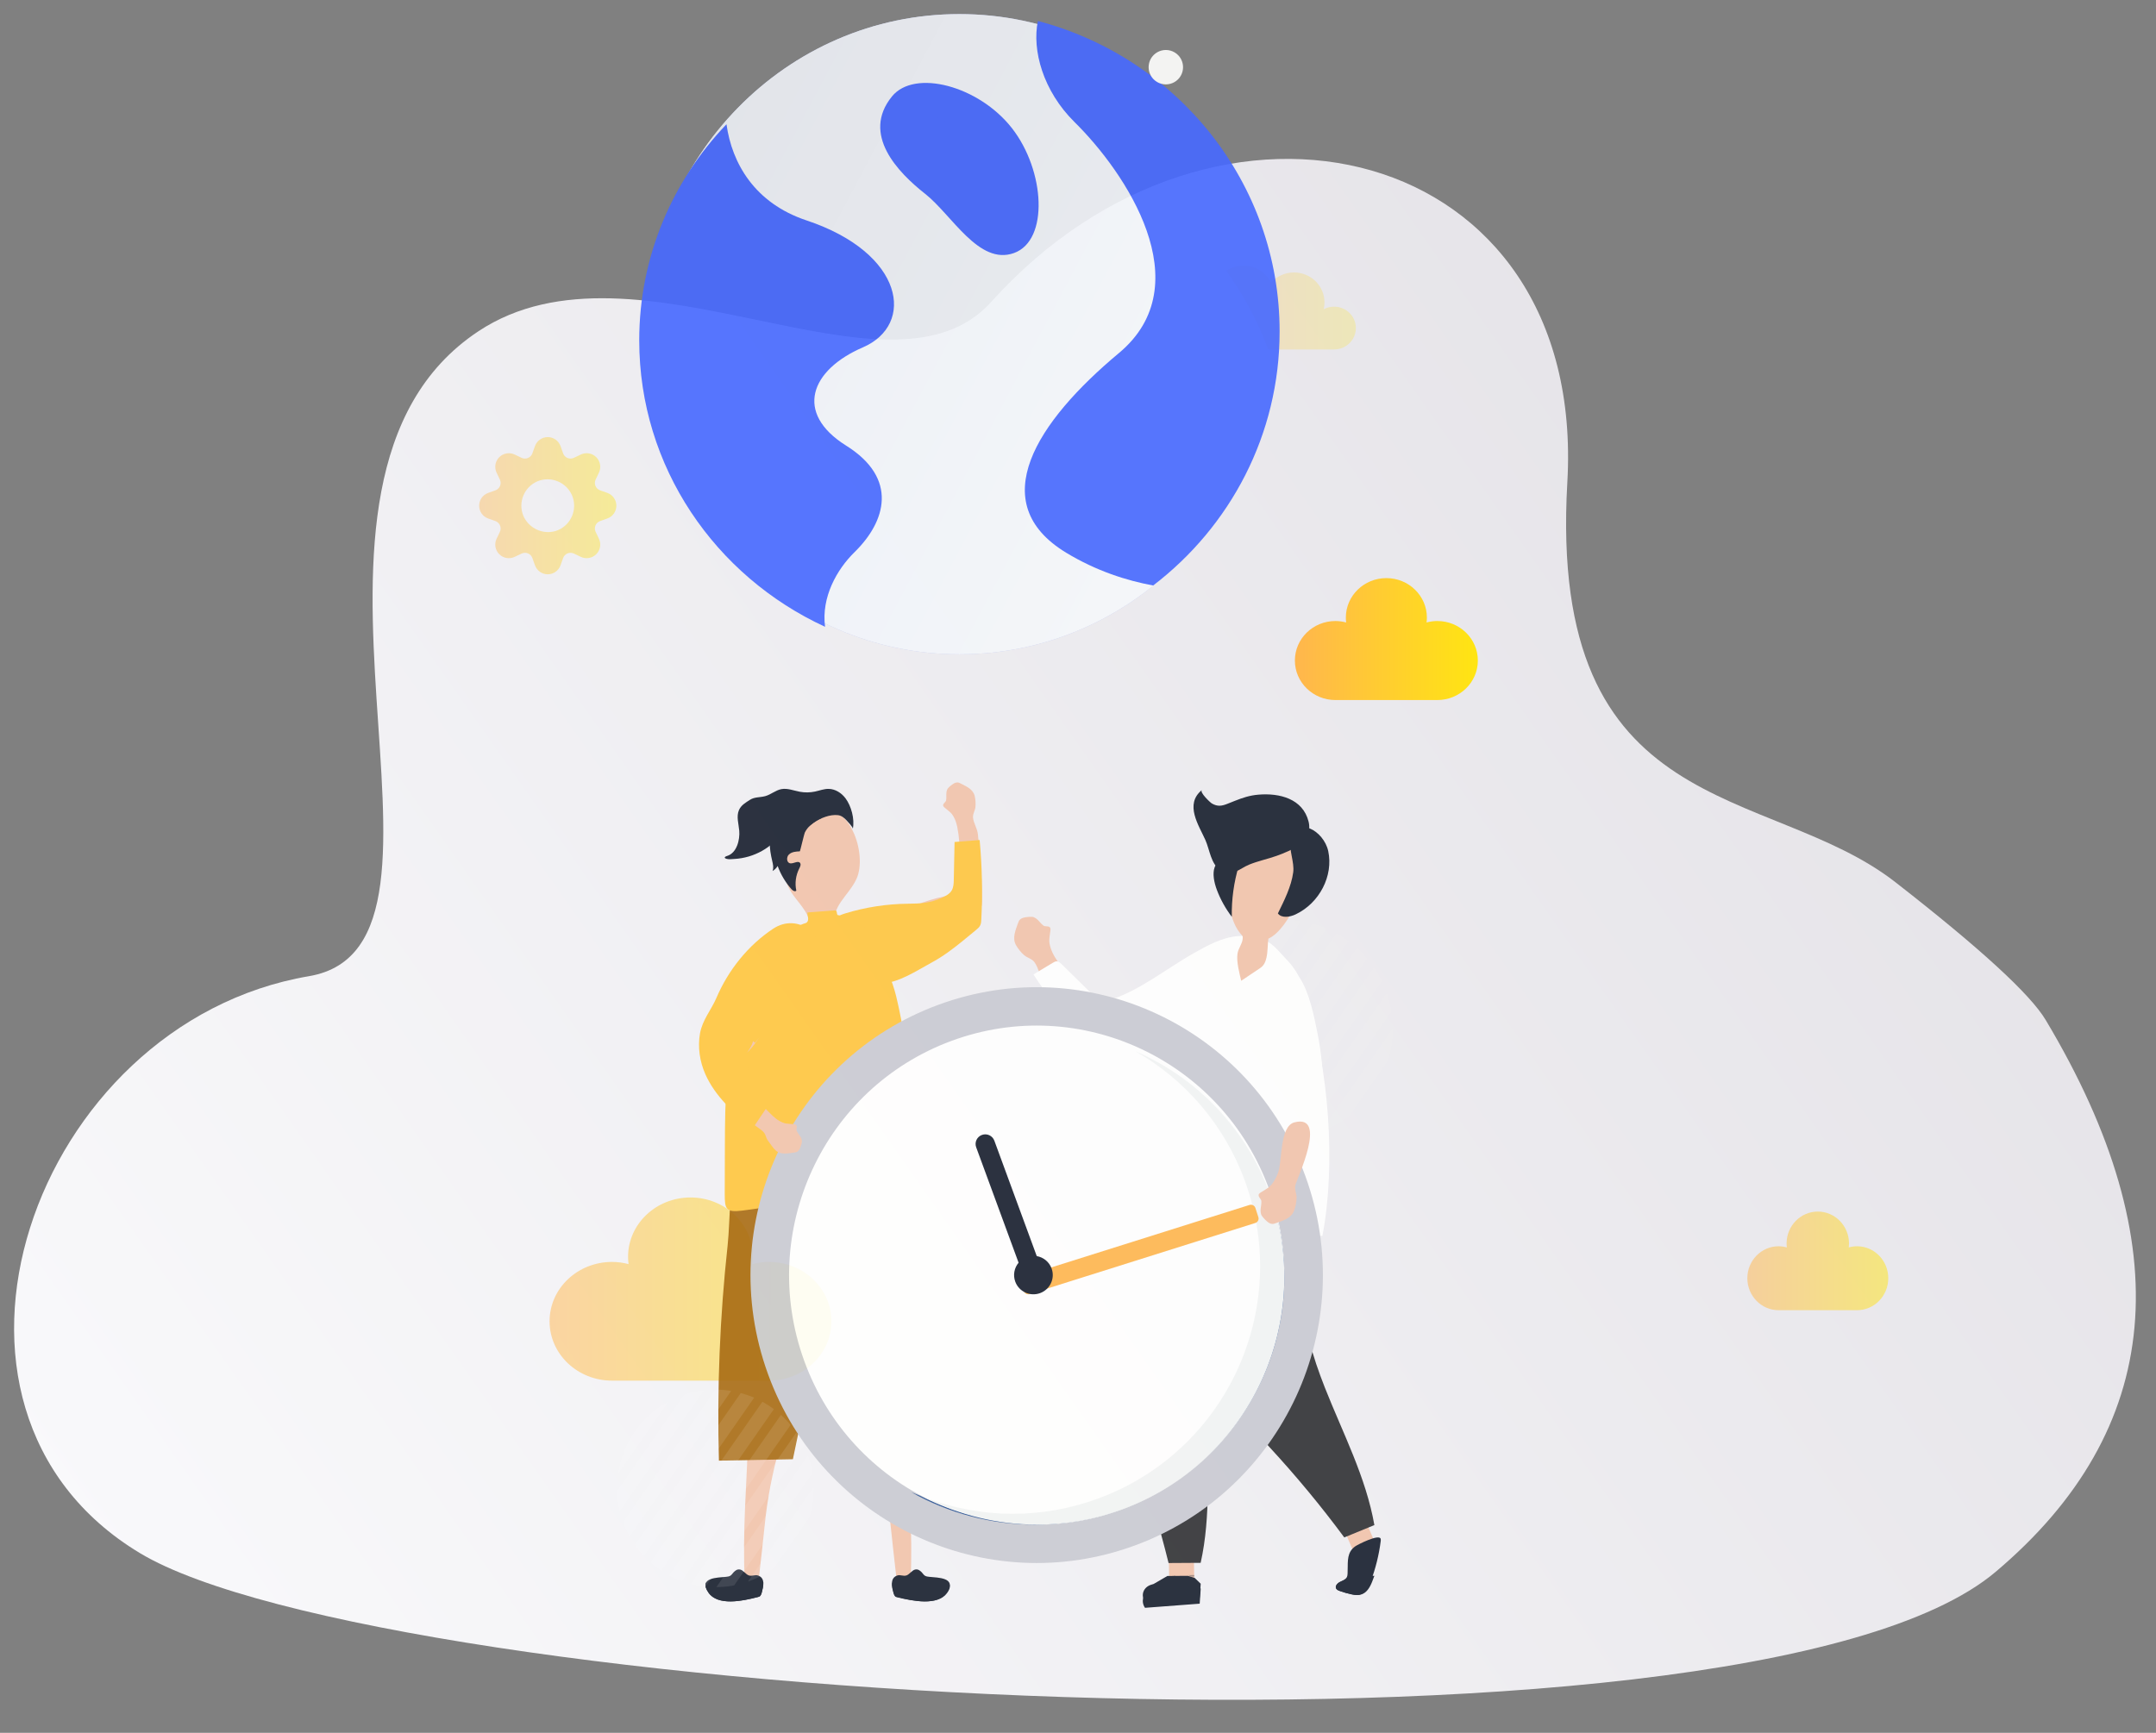 <?xml version="1.0" encoding="UTF-8"?>
<svg width="153px" height="123px" viewBox="0 0 153 123" version="1.1" xmlns="http://www.w3.org/2000/svg" xmlns:xlink="http://www.w3.org/1999/xlink">
    <rect x="0" y="0" width="153" height="123" fill="#808080" stroke="none"/>
    <!-- Generator: Sketch 61 (89581) - https://sketch.com -->
    <title>空状态</title>
    <desc>Created with Sketch.</desc>
    <defs>
        <linearGradient x1="97.269%" y1="23.362%" x2="0.479%" y2="74.944%" id="linearGradient-1">
            <stop stop-color="#E3E1E6" offset="0%"></stop>
            <stop stop-color="#F9F9FB" offset="99.963%"></stop>
        </linearGradient>
        <linearGradient x1="100%" y1="50%" x2="0%" y2="50%" id="linearGradient-2">
            <stop stop-color="#FFE512" offset="0%"></stop>
            <stop stop-color="#FFB64D" offset="100%"></stop>
        </linearGradient>
        <linearGradient x1="100%" y1="50%" x2="0%" y2="50%" id="linearGradient-3">
            <stop stop-color="#FFE512" offset="0%"></stop>
            <stop stop-color="#FFB64D" offset="100%"></stop>
        </linearGradient>
        <linearGradient x1="100%" y1="50%" x2="0%" y2="50%" id="linearGradient-4">
            <stop stop-color="#FFE512" offset="0%"></stop>
            <stop stop-color="#FFB64D" offset="100%"></stop>
        </linearGradient>
        <linearGradient x1="100%" y1="50%" x2="0%" y2="50%" id="linearGradient-5">
            <stop stop-color="#FFE512" offset="0%"></stop>
            <stop stop-color="#FFB64D" offset="100%"></stop>
        </linearGradient>
        <linearGradient x1="20.31%" y1="8.567%" x2="95.84%" y2="90.054%" id="linearGradient-6">
            <stop stop-color="#CED4FE" offset="0%"></stop>
            <stop stop-color="#7A8BDB" stop-opacity="0.442" offset="100%"></stop>
        </linearGradient>
        <linearGradient x1="-21.105%" y1="-14.551%" x2="97.873%" y2="50%" id="linearGradient-7">
            <stop stop-color="#E8ECF2" offset="0%"></stop>
            <stop stop-color="#F5F7FB" offset="100%"></stop>
        </linearGradient>
        <linearGradient x1="100%" y1="50%" x2="0%" y2="50%" id="linearGradient-8">
            <stop stop-color="#FFE512" offset="0%"></stop>
            <stop stop-color="#FFB64D" offset="100%"></stop>
        </linearGradient>
    </defs>
    <g id="空状态" stroke="none" stroke-width="1" fill="none" fill-rule="evenodd">
        <g id="Group-28" transform="translate(1, 1)">
            <g id="Group-27">
                <path d="M8.927,109.241 C-8.235,98.91 1.313,71.623 20.932,68.29 C33.872,66.091 16.757,33.25 32.945,22.517 C44.185,15.064 62.103,28.474 69.338,20.432 C85.358,2.627 111.619,9.076 110.225,33.242 C108.831,57.408 124.462,54.573 133.497,61.613 C139.521,66.306 143.08,69.57 144.175,71.406 L144.175,71.406 C153.758,87.43 152.571,100.487 140.616,110.576 C122.683,125.711 26.088,119.572 8.927,109.241 Z" id="Path-3-Copy" fill="url(#linearGradient-1)" fill-rule="nonzero"></path>
                <path d="M100.235,43.184 C100.249,43.071 100.259,42.957 100.259,42.84 C100.259,41.291 98.971,40.035 97.383,40.035 C95.794,40.035 94.507,41.291 94.507,42.84 C94.507,42.957 94.516,43.071 94.53,43.184 C94.287,43.119 94.032,43.081 93.767,43.081 C92.178,43.081 90.891,44.337 90.891,45.886 C90.891,47.435 92.178,48.691 93.767,48.691 C95.355,48.691 99.41,48.691 100.999,48.691 C102.587,48.691 103.875,47.435 103.875,45.886 C103.875,44.337 102.587,43.081 100.999,43.081 C100.734,43.081 100.479,43.119 100.235,43.184 Z" id="Fill-29" fill="url(#linearGradient-2)"></path>
                <path d="M130.197,87.546 C130.208,87.455 130.215,87.363 130.215,87.268 C130.215,86.016 129.223,85 128,85 C126.777,85 125.785,86.016 125.785,87.268 C125.785,87.363 125.792,87.455 125.803,87.546 C125.616,87.494 125.419,87.463 125.215,87.463 C123.992,87.463 123,88.479 123,89.731 C123,90.984 123.992,92 125.215,92 C126.439,92 129.561,92 130.785,92 C132.008,92 133,90.984 133,89.731 C133,88.479 132.008,87.463 130.785,87.463 C130.581,87.463 130.384,87.494 130.197,87.546 Z" id="Fill-29备份" fill-opacity="0.5" fill="url(#linearGradient-3)"></path>
                <path d="M52.393,88.729 C52.416,88.559 52.43,88.388 52.43,88.213 C52.43,85.886 50.447,84 48,84 C45.553,84 43.57,85.886 43.57,88.213 C43.57,88.388 43.584,88.559 43.606,88.729 C43.231,88.631 42.838,88.574 42.431,88.574 C39.984,88.574 38,90.46 38,92.787 C38,95.114 39.984,97 42.431,97 C44.877,97 51.123,97 53.57,97 C56.016,97 58,95.114 58,92.787 C58,90.46 56.016,88.574 53.57,88.574 C53.162,88.574 52.769,88.631 52.393,88.729 Z" id="Fill-29备份-2" fill-opacity="0.5" fill="url(#linearGradient-4)"></path>
                <path d="M90.114,68.272 L90.07,68.228 L86.844,65.011 C86.504,65.169 86.177,65.347 85.866,65.55 L89.311,68.985 L89.399,69.073 L96.615,76.268 C96.819,75.958 96.998,75.631 97.156,75.293 L90.158,68.316 L90.114,68.272 Z M88.849,69.534 L88.805,69.49 L85.28,65.975 C85,66.2 84.738,66.443 84.492,66.703 L95.459,77.639 C95.719,77.393 95.964,77.131 96.189,76.852 L88.893,69.577 L88.849,69.534 Z M91.336,66.966 L91.336,66.966 L88.766,64.403 C88.352,64.477 87.951,64.583 87.563,64.718 L97.45,74.576 C97.585,74.189 97.692,73.789 97.765,73.377 L91.379,67.01 L91.336,66.966 Z M97.799,70.887 L92.689,65.792 L92.645,65.748 L91.263,64.37 C90.891,64.315 90.513,64.277 90.126,64.277 C89.974,64.277 89.825,64.292 89.674,64.3 L97.869,72.471 C97.878,72.321 97.892,72.172 97.892,72.02 C97.892,71.635 97.854,71.258 97.799,70.887 Z M87.583,70.795 L87.539,70.752 L84.022,67.244 C83.797,67.53 83.592,67.832 83.409,68.147 L86.868,71.596 L86.868,71.597 L94.01,78.718 C94.327,78.535 94.63,78.331 94.916,78.106 L87.627,70.839 L87.583,70.795 Z M93.151,65.244 L97.487,69.566 C96.808,67.542 95.314,65.894 93.393,65.003 C93.131,64.882 92.863,64.773 92.587,64.681 L93.107,65.2 L93.151,65.244 Z M83.787,74.58 L83.743,74.537 L82.471,73.268 C82.525,73.6 82.595,73.926 82.689,74.243 C82.797,74.6 82.933,74.943 83.088,75.277 C83.125,75.356 83.162,75.433 83.201,75.511 L86.625,78.925 C87.031,79.13 87.455,79.303 87.898,79.435 C88.215,79.53 88.542,79.599 88.875,79.654 L83.831,74.624 L83.787,74.58 Z M86.274,72.013 L86.274,72.013 L83.064,68.813 C82.901,69.169 82.766,69.539 82.658,69.921 L85.559,72.814 L85.603,72.858 L85.603,72.859 L92.232,79.467 C92.615,79.36 92.986,79.224 93.343,79.061 L86.318,72.057 L86.274,72.013 Z M85.008,73.275 L85.009,73.275 L82.474,70.748 C82.406,71.163 82.361,71.586 82.361,72.02 C82.361,72.066 82.367,72.11 82.368,72.156 L84.249,74.032 L84.293,74.076 L89.99,79.756 C90.036,79.757 90.08,79.763 90.126,79.763 C90.562,79.763 90.986,79.719 91.402,79.649 L85.052,73.319 L85.008,73.275 L85.008,73.275 Z" id="Fill-40-Copy" fill="#FFFFFE" opacity="0.03" transform="translate(90.126, 72.02) rotate(-100) translate(-90.126, -72.02) "></path>
                <g id="Group-2" opacity="0.9" transform="translate(48.451, 54.102)">
                    <path d="M11.317,7.312 C11.043,7.89 10.596,8.373 10.23,8.902 C9.875,9.417 9.747,9.882 9.653,10.479 C9.585,10.911 9.426,11.248 8.888,11.321 C7.875,11.461 8.165,10.651 7.935,10.062 C7.672,9.39 7.111,8.858 6.719,8.257 C5.586,6.521 5.909,3.091 8.264,2.359 C10.838,1.558 12.148,5.556 11.317,7.312" id="Fill-17" fill="#F2C3AA"></path>
                    <path d="M7.307,5.328 C7.037,5.339 6.74,5.361 6.54,5.546 C6.34,5.731 6.362,6.135 6.626,6.178 C6.866,6.218 7.176,5.963 7.322,6.149 C7.408,6.258 7.333,6.417 7.268,6.544 C7.019,7.033 6.944,7.6 7.06,8.12 C6.962,8.214 6.808,8.117 6.721,8.02 C6.291,7.538 5.955,6.974 5.735,6.367 C5.649,6.514 5.522,6.639 5.373,6.725 C5.462,6.497 5.406,6.247 5.35,6.014 C5.147,5.157 5.009,4.154 5.595,3.454 C5.908,3.08 6.385,2.865 6.865,2.774 C7.344,2.684 7.833,2.706 8.316,2.728 C8.523,2.737 8.777,2.783 8.827,2.978 C8.373,3.164 7.904,3.525 7.677,3.963 C7.608,4.098 7.335,5.327 7.307,5.328" id="Fill-18" fill="#161E2C"></path>
                    <path d="M8.305,3.291 C8.287,3.303 8.27,3.316 8.254,3.328 C8.039,3.486 7.838,3.678 7.578,3.748 C7.204,3.849 6.802,3.675 6.433,3.798 C6.021,3.936 5.75,4.413 5.45,4.695 C4.956,5.157 4.345,5.497 3.689,5.691 C3.354,5.789 3.006,5.85 2.656,5.869 C2.498,5.878 2.285,5.907 2.131,5.866 C1.923,5.812 1.93,5.721 2.152,5.653 C2.845,5.438 3.062,4.495 3.01,3.871 C2.969,3.378 2.793,2.862 2.987,2.405 C3.136,2.055 3.455,1.875 3.763,1.675 C4.103,1.455 4.471,1.514 4.857,1.408 C5.26,1.297 5.588,0.99 5.998,0.912 C6.432,0.83 6.866,1.016 7.3,1.097 C7.658,1.165 8.031,1.16 8.388,1.084 C8.707,1.016 9.019,0.891 9.347,0.894 C9.829,0.898 10.273,1.19 10.555,1.569 C10.953,2.105 11.211,3.023 11.07,3.729 C11.092,3.62 10.711,3.223 10.632,3.137 C10.467,2.957 10.267,2.788 10.014,2.759 C9.442,2.693 8.764,2.968 8.305,3.291" id="Fill-19" fill="#161E2C"></path>
                    <path d="M23.773,9.978 C23.812,9.98 23.853,9.983 23.889,9.997 C24.222,10.123 24.322,10.392 24.608,10.606 C24.736,10.701 25.116,10.553 25.097,10.89 C25.09,11.014 25.03,11.316 25.013,11.58 C24.988,11.966 25.184,12.47 25.413,12.841 C26.31,14.3 27.571,15.468 28.854,16.584 C28.927,16.648 29.005,16.713 29.098,16.735 C29.266,16.775 29.43,16.667 29.571,16.568 C30.23,16.107 30.93,15.709 31.66,15.381 C32.312,15.087 33.006,14.846 33.718,14.868 C34.43,14.89 35.166,15.218 35.529,15.843 C35.8,16.312 35.832,16.916 35.611,17.411 C35.062,18.639 33.13,18.58 32.011,18.764 C30.952,18.938 29.882,19.036 28.809,19.057 C28.677,19.06 28.54,19.06 28.418,19.01 C28.287,18.955 28.185,18.849 28.087,18.744 C26.833,17.403 25.702,15.956 24.593,14.478 C24.288,14.072 24.232,13.554 23.947,13.181 C23.765,12.943 23.454,12.89 23.234,12.704 C23.016,12.52 22.776,12.222 22.64,11.969 C22.372,11.471 22.614,10.938 22.781,10.452 C22.823,10.331 22.851,10.249 22.937,10.167 C23.078,10.034 23.263,10.016 23.446,9.991 C23.554,9.976 23.665,9.971 23.773,9.978" id="Fill-22" fill="#F2C3AA"></path>
                    <path d="M32.375,19.411 C31.434,19.522 30.492,19.542 29.573,19.468 C29.246,19.442 28.915,19.401 28.611,19.276 C28.137,19.081 27.769,18.698 27.417,18.325 C26.148,16.984 24.87,15.632 23.889,14.066 C24.347,13.79 24.805,13.514 25.263,13.238 C25.351,13.185 25.445,13.131 25.546,13.134 C25.677,13.139 25.783,13.237 25.877,13.328 C26.681,14.119 27.485,14.909 28.29,15.699 C28.416,15.823 28.552,15.953 28.725,15.986 C28.854,16.011 28.987,15.978 29.114,15.942 C31.32,15.302 33.287,13.671 35.271,12.553 C36.252,12.001 37.273,11.436 38.393,11.346 C40.787,11.155 42.218,13.987 40.437,15.727 C38.324,17.79 35.359,19.058 32.375,19.411" id="Fill-23" fill="#FFFFFE"></path>
                    <polyline id="Fill-24" fill="#F2C3AA" points="35.258 54.317 35.3 57.185 33.522 57.207 33.475 54.028 35.258 54.317"></polyline>
                    <path d="M33.893,56.753 L35.329,57.216 L35.757,57.665 L35.685,58.73 L31.804,59.024 C31.476,58.558 31.69,57.927 32.237,57.744 L32.417,57.683 L33.893,56.753" id="Fill-25" fill="#161E2C"></path>
                    <g id="Group-25" transform="translate(45.022, 51.707)">
                        <g id="Group-24">
                            <polyline id="Fill-26" fill="#F2C3AA" points="1.963 0.05 3.059 2.589 1.536 3.23 0.32 0.415 1.963 0.05"></polyline>
                            <path d="M1.509,3.118 C1.565,3.06 1.629,3.004 1.703,2.952 C1.887,2.823 3.374,2.068 3.502,2.409 C3.522,2.464 3.516,2.525 3.509,2.583 C3.386,3.562 3.146,4.527 2.796,5.454 C2.646,5.85 2.418,6.289 1.99,6.388 C1.802,6.431 1.605,6.399 1.417,6.358 C1.14,6.298 0.867,6.219 0.601,6.121 C0.504,6.086 0.4,6.041 0.35,5.954 C0.249,5.78 0.425,5.573 0.609,5.479 C0.793,5.385 1.017,5.317 1.107,5.137 C1.147,5.056 1.153,4.964 1.158,4.875 C1.195,4.211 1.078,3.575 1.509,3.118" id="Fill-27" fill="#161E2C"></path>
                        </g>
                        <path d="M1.861,6.409 C1.728,6.409 1.595,6.386 1.465,6.359 C1.175,6.299 0.89,6.221 0.613,6.124 C0.512,6.088 0.404,6.045 0.351,5.958 C0.246,5.785 0.429,5.58 0.621,5.487 C0.813,5.394 1.047,5.327 1.141,5.148 C1.155,5.12 1.165,5.091 1.173,5.061 L3.059,5.046 C3.009,5.186 2.957,5.324 2.902,5.462 C2.746,5.855 2.508,6.29 2.062,6.388 C1.996,6.403 1.929,6.409 1.861,6.409" id="Fill-102" fill="#161E2C"></path>
                    </g>
                    <path d="M36.931,41.691 C37.469,44.111 39.007,45.851 40.65,47.631 C42.53,49.668 44.299,51.804 45.945,54.028 C46.657,53.736 47.369,53.444 48.081,53.152 C47.486,49.75 45.846,46.629 44.575,43.412 C43.692,41.176 42.976,38.812 42.938,36.396 C42.918,35.195 43.214,34.096 43.373,32.927 C43.569,31.48 43.58,29.996 43.757,28.541 C43.817,28.054 43.851,27.477 43.47,27.16 C43.3,27.019 43.076,26.959 42.858,26.917 C34.764,25.375 35.908,37.088 36.931,41.691" id="Fill-28" fill="#303133"></path>
                    <path d="M43.516,28.944 C43.521,27.48 43.341,26.068 43.066,24.992 C40.8,24.871 38.239,25.121 35.997,25.574 C33.806,26.017 32.44,26.492 32.424,28.859 C32.395,33.215 30.687,36.925 29.949,41.111 C29.52,43.544 30.261,45.721 31.082,47.974 C32.021,50.552 32.821,53.181 33.476,55.845 C34.236,55.84 34.995,55.836 35.754,55.831 C36.503,52.472 36.194,48.984 36.258,45.543 C36.302,43.153 36.548,40.706 37.429,38.463 C38.399,35.998 39.794,36.979 41.396,35.549 C42.954,34.159 43.509,31.472 43.516,28.944" id="Fill-29" fill="#303133"></path>
                    <path d="M40.79,11.929 C41.037,12.125 41.255,12.361 41.469,12.595 C41.662,12.804 41.854,13.014 42.046,13.223 C42.712,13.949 43.041,15.023 43.327,15.949 C44.83,20.827 45.37,27.519 44.395,32.616 C40.694,32.943 36.41,31.99 32.717,31.475 C32.358,31.424 31.951,31.342 31.765,31.025 C31.652,30.833 31.649,30.596 31.649,30.371 C31.649,27.136 32.319,23.658 32.947,20.469 C33.212,19.123 33.538,17.788 33.957,16.483 C34.4,15.102 34.9,13.61 35.937,12.565 C37.047,11.446 39.172,10.894 40.562,11.767 C40.641,11.817 40.717,11.872 40.79,11.929" id="Fill-30" fill="#FFFFFE"></path>
                    <path d="M42.45,13.766 C42.536,13.887 42.627,14.067 42.764,14.275 C43.483,15.366 43.802,17.033 44.056,18.299 C44.597,20.995 44.554,23.814 43.899,26.486 C43.875,26.584 43.843,26.691 43.758,26.744 C43.675,26.797 43.567,26.779 43.471,26.759 C42.869,26.635 42.267,26.512 41.665,26.388 C41.536,26.361 41.4,26.331 41.3,26.243 C41.106,26.071 41.131,25.764 41.168,25.505 C41.405,23.811 41.425,22.086 41.23,20.386 C41.138,19.583 40.733,18.595 40.782,17.804 C40.825,17.091 41.232,16.323 41.289,15.544 C41.323,15.076 41.373,14.382 41.7,14.012 C42.133,13.523 42.28,13.526 42.45,13.766" id="Fill-76" fill="#FFFFFE"></path>
                    <path d="M40.427,12.86 C40.522,12.42 40.503,11.905 40.561,11.526 C40.651,11.482 40.737,11.434 40.816,11.382 C42.367,10.376 44.967,4.975 40.835,3.766 C37.082,2.668 37.277,7.914 38.01,10.101 C38.135,10.475 38.302,10.829 38.55,11.135 C38.72,11.345 38.758,11.305 38.734,11.55 C38.696,11.918 38.415,12.228 38.366,12.606 C38.29,13.192 38.499,13.948 38.63,14.516 C39.086,14.209 39.543,13.903 40,13.596 C40.241,13.434 40.362,13.165 40.427,12.86" id="Fill-31" fill="#F2C3AA"></path>
                    <path d="M41.234,9.736 C41.501,10.091 42.085,9.996 42.497,9.8 C44.187,8.997 45.182,7.065 44.807,5.313 C44.493,3.847 42.538,2.748 42.142,4.564 C42.002,5.208 42.417,6.1 42.322,6.815 C42.186,7.836 41.682,8.812 41.234,9.736" id="Fill-33" fill="#161E2C"></path>
                    <path d="M36.916,8.097 C37.169,8.76 37.522,9.393 37.964,9.975 C37.94,8.748 38.109,7.518 38.465,6.332 C38.492,6.241 38.519,6.139 38.463,6.059 C38.411,5.985 38.305,5.957 38.207,5.938 C36.471,5.608 36.476,6.941 36.916,8.097" id="Fill-32" fill="#161E2C"></path>
                    <path d="M38.195,1.738 C38.017,1.809 37.835,1.883 37.644,1.957 C37.248,2.112 36.961,2.164 36.553,1.933 C36.436,1.867 35.653,1.129 35.841,0.976 C34.593,1.991 35.62,3.473 36.088,4.522 C36.404,5.229 36.468,6.228 37.178,6.69 C37.958,7.198 38.493,6.556 39.201,6.268 C39.826,6.013 40.501,5.876 41.137,5.65 C42.192,5.274 43.761,4.615 43.412,3.218 C43.004,1.586 41.345,1.179 39.856,1.304 C39.219,1.357 38.721,1.531 38.195,1.738" id="Fill-34" fill="#161E2C"></path>
                    <path d="M14.217,57.206 C14.54,57.218 14.851,57.14 15.169,57.108 C15.333,53.719 15.035,50.167 14.906,46.762 C14.097,46.808 13.288,46.855 12.478,46.901 C13.042,48.721 13.444,50.599 13.679,52.5 C13.717,52.801 14.171,57.204 14.217,57.206" id="Fill-36" fill="#F2C3AA"></path>
                    <path d="M15.493,56.308 C15.699,56.268 15.82,56.367 15.958,56.501 C16.038,56.579 16.092,56.689 16.188,56.745 C16.284,56.801 16.379,56.812 16.493,56.824 C17.095,56.889 18.483,56.862 17.744,57.941 C17.073,58.92 15.289,58.53 14.259,58.264 C14.191,58.247 14.12,58.236 14.07,58.18 C14.021,58.124 13.987,58.044 13.966,57.961 C13.848,57.5 13.688,56.925 14.217,56.732 C14.329,56.691 14.436,56.709 14.544,56.728 C14.656,56.746 14.769,56.765 14.89,56.72 C15.086,56.648 15.286,56.347 15.493,56.308" id="Fill-37" fill="#161E2C"></path>
                    <path d="M16.999,48.578 C15.25,48.545 13.5,48.511 11.75,48.477 C10.335,41.789 9.088,35.066 8.012,28.316 C7.929,27.793 7.847,27.248 7.999,26.74 C8.287,25.78 9.323,25.231 10.316,25.047 C11.858,24.761 14.692,25.16 15.483,26.751 C16.319,28.433 16.179,31.438 16.381,33.297 C16.934,38.369 17.142,43.478 16.999,48.578" id="Fill-38" fill="#21467C"></path>
                    <path d="M4.35,57.206 C4.026,57.218 3.715,57.14 3.398,57.108 C3.234,53.719 3.531,50.167 3.661,46.762 C4.47,46.808 5.279,46.855 6.088,46.901 C5.525,48.721 5.122,50.599 4.887,52.5 C4.85,52.801 4.396,57.204 4.35,57.206" id="Fill-39" fill="#F2C3AA"></path>
                    <path d="M3.074,56.308 C2.868,56.268 2.746,56.367 2.609,56.501 C2.529,56.579 2.475,56.689 2.379,56.745 C2.282,56.801 2.188,56.812 2.074,56.824 C1.471,56.889 0.083,56.862 0.823,57.941 C1.494,58.92 3.277,58.53 4.307,58.264 C4.375,58.247 4.447,58.236 4.496,58.18 C4.546,58.124 4.579,58.044 4.601,57.961 C4.718,57.5 4.879,56.925 4.35,56.732 C4.238,56.691 4.131,56.709 4.022,56.728 C3.911,56.746 3.798,56.765 3.677,56.72 C3.481,56.648 3.28,56.347 3.074,56.308" id="Fill-40" fill="#161E2C"></path>
                    <path d="M6.817,48.477 C8.232,41.789 9.479,35.066 10.555,28.316 C10.638,27.793 10.719,27.248 10.567,26.74 C10.28,25.78 9.243,25.231 8.251,25.047 C6.708,24.761 3.875,25.16 3.084,26.751 C2.248,28.433 2.388,31.438 2.185,33.297 C1.632,38.369 1.425,43.478 1.567,48.578 C3.317,48.545 5.067,48.511 6.817,48.477 Z" id="Fill-41" fill="#A86B13"></path>
                    <path d="M17.845,0.824 C17.822,0.849 17.798,0.875 17.783,0.905 C17.648,1.185 17.742,1.414 17.686,1.72 C17.662,1.856 17.338,1.993 17.545,2.191 C17.622,2.265 17.834,2.418 17.999,2.572 C18.239,2.798 18.409,3.232 18.482,3.601 C18.767,5.053 18.656,6.544 18.5,8.015 C18.491,8.099 18.481,8.186 18.435,8.256 C18.353,8.382 18.188,8.414 18.041,8.437 C17.36,8.546 16.689,8.72 16.04,8.955 C15.461,9.165 14.885,9.433 14.451,9.877 C14.018,10.319 13.747,10.968 13.883,11.577 C13.985,12.034 14.317,12.431 14.744,12.606 C15.802,13.042 16.979,11.841 17.788,11.28 C18.553,10.75 19.282,10.166 19.967,9.532 C20.051,9.454 20.137,9.372 20.185,9.266 C20.235,9.154 20.237,9.026 20.238,8.902 C20.244,7.307 20.112,5.721 19.948,4.129 C19.903,3.692 19.637,3.334 19.599,2.929 C19.575,2.671 19.738,2.45 19.768,2.202 C19.798,1.955 19.776,1.624 19.714,1.384 C19.592,0.911 19.13,0.725 18.743,0.521 C18.646,0.471 18.581,0.436 18.479,0.437 C18.314,0.439 18.187,0.539 18.058,0.635 C17.981,0.691 17.909,0.754 17.845,0.824" id="Fill-42" fill="#F2C3AA"></path>
                    <path d="M17.817,12.496 C18.499,12.01 19.136,11.464 19.801,10.92 C19.921,10.822 20.044,10.719 20.111,10.578 C20.171,10.453 20.18,10.31 20.187,10.172 C20.283,8.29 20.243,6.401 20.069,4.525 C19.476,4.571 18.883,4.617 18.29,4.664 C18.272,5.555 18.253,6.446 18.235,7.336 C18.23,7.604 18.22,7.886 18.081,8.114 C17.927,8.367 17.645,8.504 17.378,8.627 C16.552,9.008 15.859,9.038 14.979,9.046 C13.469,9.061 11.96,9.294 10.514,9.738 C10.238,9.823 9.936,9.939 9.812,10.202 C9.743,10.348 9.741,10.515 9.74,10.677 C9.738,11.424 9.736,12.18 9.895,12.91 C10.021,13.488 10.365,14.549 10.936,14.849 C11.488,15.139 12.456,14.836 13.038,14.707 C14.262,14.707 15.645,13.772 16.68,13.212 C17.078,12.997 17.454,12.755 17.817,12.496" id="Fill-43" fill="#FFC53D"></path>
                    <path d="M6.187,11.629 C5.808,12.111 5.336,12.528 4.964,13.026 C4.183,14.074 3.566,15.249 3.132,16.487 C2.022,19.653 2.001,23.033 1.99,26.346 C1.987,27.448 1.984,28.551 1.98,29.653 C1.977,30.738 2.071,30.971 3.231,30.828 C5.38,30.563 7.614,30.113 9.562,29.142 C10.488,28.68 11.354,28.097 12.326,27.733 C13.739,27.204 15.188,27.444 16.586,27.099 C15.979,25.234 15.545,23.646 15.233,21.725 C14.913,19.746 14.621,17.588 14.151,15.636 C13.869,14.465 13.344,13.371 12.811,12.293 C12.611,11.89 12.407,11.485 12.157,11.111 C12.026,10.914 11.883,10.726 11.722,10.554 C11.606,10.431 11.493,10.214 11.332,10.166 C10.891,10.034 10.443,9.928 9.99,9.85 C9.91,9.762 9.967,9.58 9.86,9.531 C9.831,9.518 9.798,9.52 9.767,9.522 C9.13,9.57 8.494,9.618 7.858,9.666 C7.835,9.784 7.872,9.905 7.891,10.025 C7.909,10.144 7.902,10.282 7.814,10.364 C7.762,10.413 7.689,10.432 7.621,10.453 C7.598,10.46 7.576,10.468 7.553,10.475 C6.941,10.683 6.599,11.093 6.219,11.588 C6.208,11.602 6.197,11.615 6.187,11.629" id="Fill-44" fill="#FFC53D"></path>
                    <path d="M13.848,2.31 L13.848,2.31 L17.339,2.291 L13.848,2.31 M19.617,2.28 L19.617,2.28 L24.346,2.255 C24.344,2.255 24.342,2.255 24.34,2.255 L19.617,2.28" id="Fill-46" fill="#C1CFD7"></path>
                    <polyline id="Fill-47" fill="#DCB29A" points="17.499 2.257 17.499 2.257 19.781 2.251 17.499 2.257"></polyline>
                    <path d="M43.188,28.39 C47.04,38.988 41.625,50.72 31.092,54.596 C20.56,58.472 8.899,53.023 5.047,42.425 C1.195,31.827 6.611,20.095 17.143,16.219 C27.676,12.343 39.337,17.792 43.188,28.39" id="Fill-56" fill="#C9CAD1"></path>
                    <path d="M40.617,29.326 C43.95,38.51 39.264,48.679 30.152,52.038 C21.039,55.397 10.951,50.674 7.618,41.49 C4.286,32.305 8.971,22.136 18.084,18.777 C27.196,15.419 37.285,20.141 40.617,29.326" id="Fill-57" fill="#FFFFFE"></path>
                    <path d="M23.983,53.12 C20.882,53.12 17.862,52.307 15.217,50.817 C15.425,50.906 15.635,50.99 15.847,51.071 C18.326,52.332 21.1,53.015 23.942,53.015 C25.962,53.015 28.015,52.67 30.022,51.943 C39.189,48.623 43.911,38.585 40.588,29.504 C40.595,29.522 40.602,29.54 40.609,29.559 C43.967,38.654 39.245,48.723 30.061,52.049 C28.055,52.775 26.002,53.12 23.983,53.12" id="Fill-58" fill="#295293"></path>
                    <path d="M24.148,53.12 C21.333,53.12 18.586,52.436 16.13,51.172 C18.122,51.941 20.257,52.35 22.432,52.35 C24.432,52.35 26.466,52.005 28.453,51.277 C37.55,47.944 42.228,37.855 38.901,28.743 C37.417,24.679 34.591,21.497 31.109,19.512 C35.372,21.348 38.903,24.863 40.637,29.563 C43.929,38.662 39.252,48.72 30.171,52.046 C28.183,52.775 26.149,53.12 24.148,53.12" id="Fill-59" fill="#F2F4F3"></path>
                    <path d="M22.992,35.888 L23.203,36.541 C23.259,36.714 23.446,36.81 23.621,36.754 L39.633,31.707 C39.808,31.652 39.905,31.467 39.849,31.294 L39.638,30.641 C39.582,30.468 39.395,30.372 39.22,30.428 L23.208,35.475 C23.033,35.53 22.937,35.715 22.992,35.888" id="Fill-60" fill="#FFB64D"></path>
                    <path d="M24.122,34.058 L21.112,25.865 C20.982,25.511 20.588,25.328 20.232,25.458 C19.876,25.587 19.693,25.98 19.823,26.334 L22.833,34.528 C22.53,34.89 22.422,35.398 22.597,35.873 C22.857,36.581 23.645,36.946 24.357,36.687 C25.069,36.427 25.435,35.643 25.175,34.934 C25,34.459 24.589,34.14 24.122,34.058" id="Fill-61" fill="#161E2C"></path>
                    <path d="M7.451,25.965 C7.456,25.932 7.46,25.897 7.456,25.865 C7.411,25.565 7.206,25.434 7.081,25.158 C7.024,25.035 7.214,24.743 6.933,24.701 C6.83,24.685 6.57,24.682 6.349,24.651 C6.026,24.606 5.644,24.354 5.379,24.099 C5.021,23.756 4.651,23.385 4.352,22.996 C3.724,22.18 3.114,21.201 2.653,20.279 C4.152,19.455 5.112,17.748 5.032,16.048 C5.024,15.87 5.003,15.687 4.911,15.534 C4.833,15.405 4.71,15.309 4.581,15.231 C3.214,14.403 2.482,15.725 1.848,16.766 C1.452,17.415 1.092,18.099 0.797,18.8 C0.384,19.782 0.71,20.639 1.282,21.506 C1.888,22.426 2.519,23.346 3.311,24.119 C3.697,24.495 4.125,24.772 4.552,25.091 C4.974,25.407 4.809,25.576 5.107,25.947 C5.273,26.154 5.403,26.396 5.606,26.569 C5.97,26.879 6.452,26.769 6.884,26.713 C6.991,26.699 7.063,26.69 7.146,26.632 C7.281,26.537 7.329,26.386 7.382,26.237 C7.413,26.148 7.438,26.057 7.451,25.965" id="Fill-73" fill="#F2C3AA"></path>
                    <path d="M5.421,10.817 C3.634,11.998 2.227,13.771 1.396,15.716 C1.022,16.592 0.397,17.285 0.224,18.254 C0.052,19.224 0.206,20.252 0.606,21.151 C1.3,22.712 2.614,23.919 3.985,24.962 C4.292,24.505 4.6,24.048 4.908,23.591 C4.963,23.51 5.02,23.423 5.025,23.325 C5.03,23.222 4.978,23.126 4.927,23.036 C4.488,22.259 4.049,21.481 3.611,20.704 C3.52,20.544 3.428,20.378 3.412,20.196 C3.367,19.69 3.905,19.297 3.982,18.8 C4.032,18.84 4.082,18.88 4.132,18.919 C4.086,18.882 6.995,15.829 7.162,15.642 C7.799,14.926 8.453,14.179 8.728,13.268 C9.313,11.321 7.194,9.645 5.421,10.817" id="Fill-74" fill="#FFC53D"></path>
                    <path d="M40.111,31.22 C40.088,31.187 40.065,31.152 40.052,31.115 C39.935,30.767 40.079,30.514 40.061,30.148 C40.053,29.985 39.695,29.775 39.967,29.575 C40.067,29.501 40.338,29.355 40.553,29.2 C40.867,28.973 41.13,28.493 41.27,28.072 C41.535,27.276 41.371,24.839 42.4,24.568 C44.816,23.931 42.573,28.579 42.472,29.031 C42.405,29.329 42.563,29.612 42.56,29.908 C42.558,30.2 42.482,30.583 42.375,30.854 C42.162,31.388 41.596,31.535 41.113,31.712 C40.993,31.756 40.912,31.787 40.793,31.77 C40.6,31.742 40.468,31.605 40.331,31.474 C40.251,31.396 40.175,31.312 40.111,31.22" id="Fill-75" fill="#F2C3AA"></path>
                    <polyline id="Fill-100" fill="#A0877F" points="35.105 56.808 34.844 56.703 35.299 56.698 35.3 56.805 35.105 56.808"></polyline>
                    <path d="M31.804,58.57 C31.476,58.14 31.69,57.556 32.237,57.387 L32.417,57.331 L33.391,56.764 L34.837,56.753 L35.157,56.848 L35.329,56.9 L35.757,57.315 L35.685,58.298 L31.804,58.57" id="Fill-101" fill="#161E2C"></path>
                    <path d="M16.188,58.57 C15.515,58.57 14.788,58.414 14.259,58.288 C14.191,58.272 14.12,58.262 14.07,58.211 C14.021,58.159 13.987,58.085 13.966,58.009 C13.897,57.758 13.812,57.471 13.864,57.241 L17.783,57.207 C17.993,57.348 18.047,57.584 17.744,57.991 C17.417,58.43 16.827,58.57 16.188,58.57" id="Fill-103" fill="#161E2C"></path>
                    <path d="M2.379,58.57 C1.74,58.57 1.15,58.418 0.823,57.941 C0.604,57.623 0.571,57.401 0.649,57.245 L4.715,57.207 C4.737,57.442 4.663,57.717 4.601,57.961 C4.579,58.044 4.546,58.124 4.496,58.18 C4.447,58.236 4.375,58.247 4.307,58.264 C3.779,58.401 3.052,58.57 2.379,58.57" id="Fill-104" fill="#161E2C"></path>
                </g>
                <path d="M49.755,101.268 L49.716,101.228 L46.8,98.328 C46.494,98.47 46.198,98.631 45.917,98.814 L49.03,101.911 L49.109,101.99 L55.629,108.477 C55.813,108.198 55.975,107.903 56.118,107.599 L49.795,101.308 L49.755,101.268 Z M48.612,102.406 L48.572,102.366 L45.388,99.197 C45.135,99.4 44.898,99.619 44.675,99.854 L54.585,109.714 C54.82,109.492 55.041,109.256 55.244,109.004 L48.652,102.445 L48.612,102.406 Z M50.859,100.091 L50.859,100.091 L48.537,97.78 C48.163,97.846 47.8,97.942 47.45,98.064 L56.383,106.952 C56.506,106.603 56.602,106.242 56.668,105.871 L50.898,100.13 L50.859,100.091 Z M56.699,103.626 L52.082,99.032 L52.042,98.993 L50.793,97.75 C50.457,97.701 50.116,97.667 49.766,97.667 C49.628,97.667 49.494,97.679 49.358,97.687 L56.762,105.054 C56.77,104.919 56.782,104.785 56.782,104.647 C56.782,104.3 56.748,103.961 56.699,103.626 Z M47.469,103.543 L47.429,103.504 L44.251,100.342 C44.048,100.599 43.863,100.871 43.697,101.155 L46.823,104.265 L46.823,104.266 L53.275,110.686 C53.562,110.522 53.835,110.338 54.093,110.135 L47.508,103.583 L47.469,103.543 Z M52.499,98.538 L56.417,102.435 C55.804,100.61 54.454,99.124 52.718,98.321 C52.481,98.212 52.239,98.113 51.99,98.03 L52.46,98.498 L52.499,98.538 Z M44.038,106.956 L43.999,106.917 L42.849,105.773 C42.898,106.072 42.961,106.366 43.047,106.652 C43.144,106.974 43.267,107.283 43.407,107.584 C43.441,107.655 43.474,107.725 43.509,107.795 L46.603,110.873 C46.97,111.058 47.353,111.214 47.753,111.334 C48.039,111.419 48.334,111.481 48.635,111.53 L44.078,106.995 L44.038,106.956 Z M46.286,104.642 L46.286,104.641 L43.386,101.756 C43.238,102.077 43.116,102.41 43.018,102.755 L45.64,105.364 L45.679,105.403 L45.679,105.404 L51.668,111.362 C52.015,111.265 52.35,111.143 52.672,110.996 L46.325,104.681 L46.286,104.642 Z M45.142,105.779 L45.143,105.779 L42.853,103.501 C42.791,103.874 42.75,104.256 42.75,104.647 C42.75,104.689 42.756,104.729 42.756,104.77 L44.456,106.462 L44.496,106.501 L49.643,111.623 C49.685,111.623 49.725,111.629 49.766,111.629 C50.16,111.629 50.543,111.589 50.919,111.527 L45.182,105.819 L45.142,105.779 L45.142,105.779 Z" id="Fill-40-Copy-2" fill="#FFFFFE" opacity="0.1" transform="translate(49.766, 104.648) rotate(-100) translate(-49.766, -104.648) "></path>
                <path d="M93.673,23.805 C93.239,23.805 91.109,23.805 89.004,23.805 C88.259,21.806 87.251,19.932 86.022,18.222 C86.369,17.989 86.788,17.854 87.24,17.854 C88.105,17.854 88.848,18.352 89.195,19.071 C89.592,18.624 90.176,18.339 90.827,18.339 C92.023,18.339 92.992,19.291 92.992,20.465 C92.992,20.633 92.97,20.796 92.932,20.953 C93.152,20.835 93.404,20.768 93.673,20.768 C94.526,20.768 95.219,21.448 95.219,22.286 C95.219,23.125 94.526,23.805 93.673,23.805" id="Fill-3" fill="url(#linearGradient-5)" opacity="0.23"></path>
                <g id="Group-23" opacity="0.9" transform="translate(44.363, 0)">
                    <path d="M44.957,22.723 C44.957,35.272 35.002,45.445 22.723,45.445 C10.443,45.445 0.489,35.272 0.489,22.723 C0.489,10.173 10.443,0 22.723,0 C35.002,0 44.957,10.173 44.957,22.723" id="Fill-15" fill="url(#linearGradient-6)"></path>
                    <path d="M44.957,22.723 C44.957,35.272 35.002,45.445 22.723,45.445 C10.443,45.445 0.489,35.272 0.489,22.723 C0.489,10.173 10.443,0 22.723,0 C35.002,0 44.957,10.173 44.957,22.723" id="Fill-15-Copy" fill="url(#linearGradient-7)"></path>
                    <path d="M26.449,8.097 C28.797,11.101 29.091,16.059 26.596,16.96 C24.101,17.862 22.193,14.256 20.285,12.754 C18.377,11.252 15.735,8.548 17.937,5.843 C19.537,3.878 24.101,5.092 26.449,8.097 Z" id="Fill-16" fill="#4668FF"></path>
                    <path d="M11.864,14.642 C8.193,13.419 6.576,10.588 6.192,7.819 C2.352,11.833 0,17.228 0,23.161 C0,32.148 5.395,39.901 13.187,43.491 C12.913,41.385 14.026,39.42 15.28,38.192 C17.508,36.011 18.4,32.958 14.686,30.633 C10.973,28.306 12.161,25.254 15.875,23.655 C19.588,22.056 18.845,16.968 11.864,14.642 Z" id="Fill-17" fill="#4668FF"></path>
                    <path d="M28.291,0.489 C27.863,2.538 28.645,5.452 30.897,7.671 C34.492,11.215 39.885,19.187 34.043,24.059 C28.2,28.932 24.455,34.69 30.298,38.233 C32.436,39.53 34.594,40.213 36.471,40.559 C41.931,36.386 45.445,29.86 45.445,22.525 C45.445,11.969 38.17,3.09 28.291,0.489" id="Fill-19" fill="#4668FF"></path>
                    <path d="M24.335,13.636 C26.48,13.011 22.191,6.136 20.314,7.511 C19.085,8.412 22.191,14.261 24.335,13.636 Z" id="Fill-20" fill="#4668FF"></path>
                    <g id="Group-22" transform="translate(37.722, 3.481) rotate(-15) translate(-37.722, -3.481) translate(35.222, 1.981)" fill="#FFFFFE">
                        <g id="Group-21" transform="translate(0.264, 0)">
                            <g id="Group-20" transform="translate(0, 0)">
                                <path d="M1.823,2.909 C1.376,2.909 0.966,2.666 0.751,2.275 C0.594,1.989 0.558,1.659 0.649,1.346 C0.741,1.032 0.948,0.774 1.234,0.617 C1.414,0.518 1.617,0.466 1.821,0.466 C2.267,0.466 2.678,0.709 2.893,1.1 C3.217,1.691 3,2.435 2.409,2.759 C2.23,2.857 2.027,2.909 1.823,2.909" id="Fill-27"></path>
                            </g>
                        </g>
                    </g>
                </g>
            </g>
            <path d="M42.1,33.987 L41.586,33.805 C41.437,33.752 41.318,33.639 41.258,33.493 C41.197,33.347 41.202,33.182 41.269,33.04 L41.269,33.04 L41.503,32.548 C41.678,32.179 41.602,31.741 41.314,31.453 C41.026,31.164 40.587,31.089 40.219,31.263 L39.727,31.497 C39.584,31.565 39.42,31.569 39.274,31.509 C39.128,31.448 39.015,31.329 38.962,31.18 L38.779,30.667 C38.642,30.283 38.279,30.026 37.871,30.026 C37.463,30.026 37.1,30.283 36.963,30.667 L36.78,31.18 C36.727,31.329 36.614,31.448 36.468,31.509 C36.323,31.569 36.158,31.565 36.015,31.497 L35.523,31.263 C35.155,31.089 34.717,31.164 34.428,31.453 C34.14,31.741 34.064,32.179 34.239,32.548 L34.473,33.04 C34.541,33.182 34.545,33.347 34.485,33.493 C34.424,33.639 34.305,33.752 34.156,33.805 L33.643,33.988 C33.258,34.124 33.002,34.488 33.002,34.896 C33.002,35.303 33.258,35.667 33.643,35.804 L34.156,35.986 C34.305,36.039 34.424,36.153 34.484,36.298 C34.545,36.444 34.541,36.609 34.473,36.751 L34.239,37.243 C34.064,37.612 34.14,38.05 34.428,38.338 C34.717,38.627 35.155,38.702 35.523,38.528 L36.015,38.294 C36.158,38.226 36.323,38.222 36.468,38.282 C36.614,38.343 36.728,38.462 36.78,38.611 L36.963,39.124 C37.1,39.508 37.463,39.765 37.871,39.765 C38.279,39.765 38.642,39.508 38.779,39.124 L38.962,38.611 C39.015,38.462 39.128,38.343 39.274,38.282 C39.42,38.222 39.584,38.226 39.727,38.294 L40.219,38.528 C40.587,38.702 41.026,38.627 41.314,38.338 C41.602,38.05 41.678,37.612 41.503,37.243 L41.269,36.751 C41.202,36.609 41.197,36.444 41.258,36.298 C41.318,36.153 41.437,36.039 41.586,35.986 L42.1,35.803 C42.484,35.667 42.74,35.303 42.74,34.895 C42.74,34.488 42.484,34.124 42.1,33.987 Z M37.871,36.768 C37.12,36.757 36.444,36.307 36.141,35.616 C35.746,34.657 36.199,33.558 37.154,33.159 C38.11,32.776 39.195,33.227 39.601,34.176 C39.996,35.136 39.543,36.235 38.588,36.633 C38.361,36.727 38.117,36.773 37.871,36.768 Z" id="Shape" fill="url(#linearGradient-8)" fill-rule="nonzero" opacity="0.4"></path>
        </g>
    </g>
</svg>